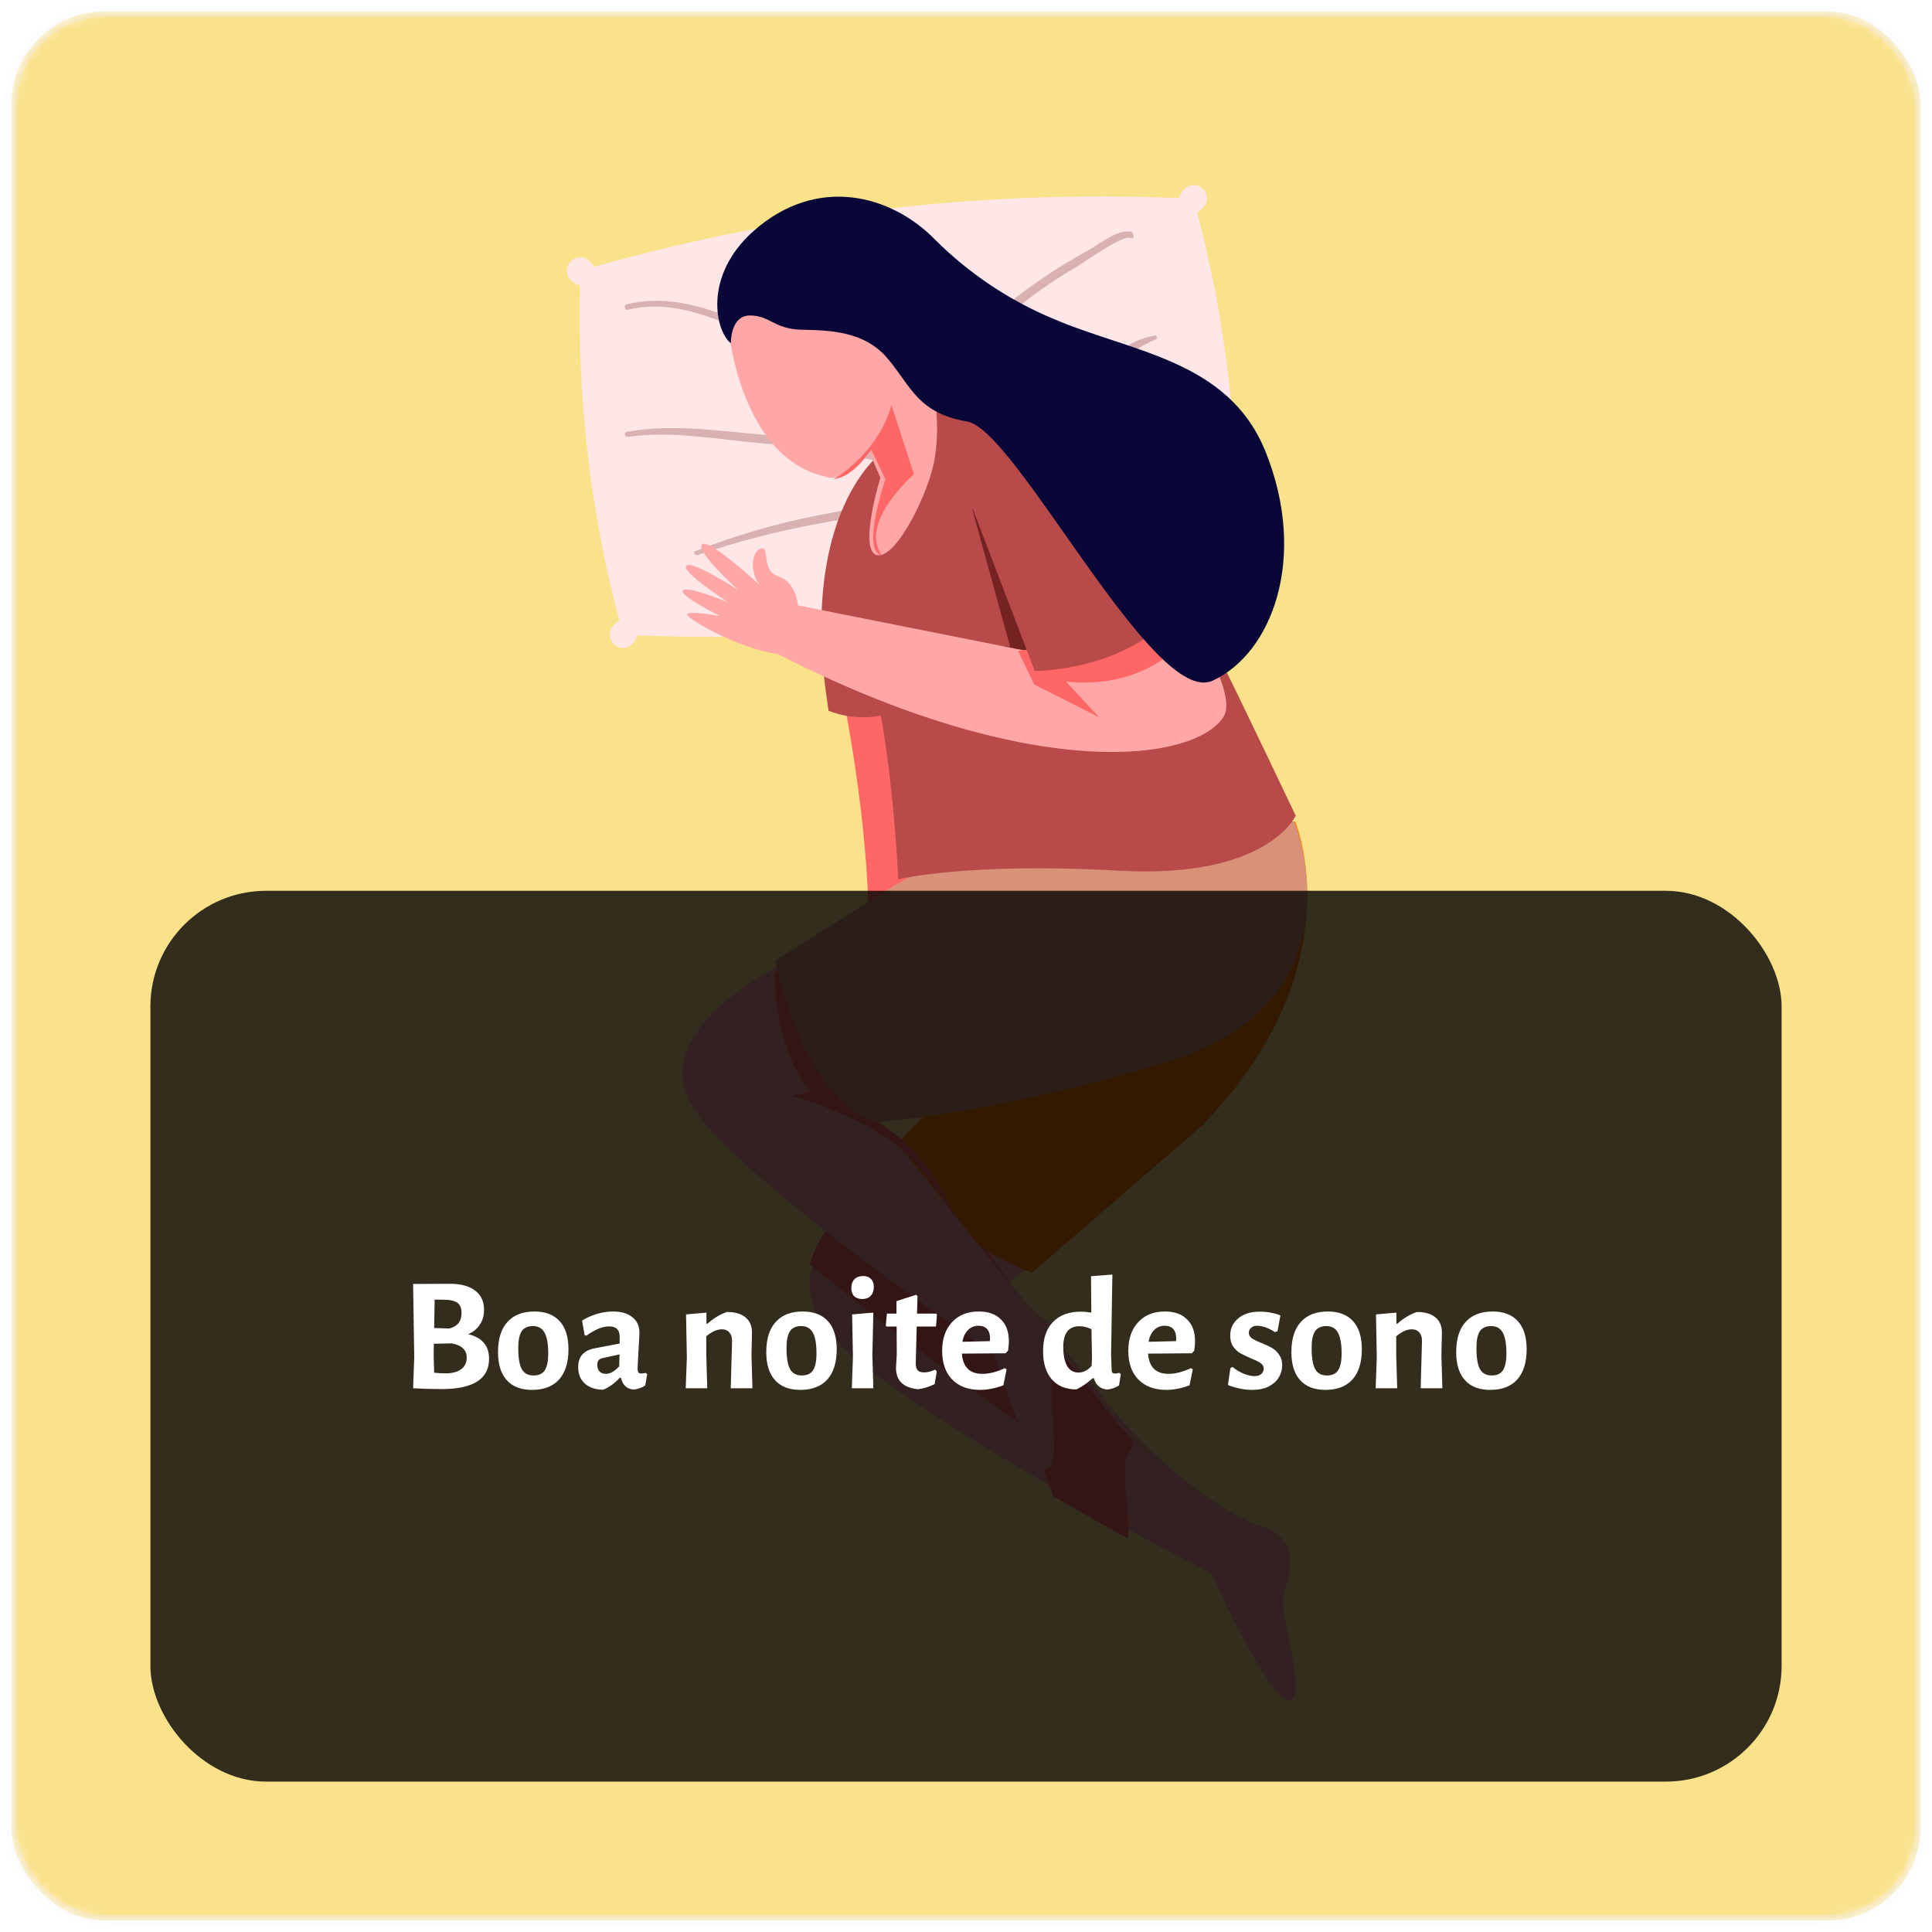<svg width="167" height="167" viewBox="0 0 167 167" fill="none" xmlns="http://www.w3.org/2000/svg">
<mask id="mask0_206:36964" style="mask-type:alpha" maskUnits="userSpaceOnUse" x="0" y="0" width="167" height="167">
<rect x="1" y="1" width="165" height="165" rx="8" fill="#5988D6" stroke="#EDE6FC" stroke-opacity="0.3"/>
</mask>
<g mask="url(#mask0_206:36964)">
<rect x="1" y="1" width="165" height="165" rx="8" fill="#FAE28B" stroke="#EDE6FC" stroke-opacity="0.3"/>
<path d="M111.486 146.989C109.881 147.394 104.715 136.007 104.715 136.007C104.715 136.007 101.799 134.521 97.668 132.272C95.732 131.221 93.531 130 91.234 128.694C82.816 123.859 73.196 117.863 70.965 114.309C70.473 113.539 70.159 112.667 70.046 111.758C69.934 110.849 70.026 109.926 70.316 109.057C71.717 104.313 77.531 100.312 77.531 100.312L79.467 99L82.678 102.161L89.581 108.961L87.543 110.574L85.739 111.976C91.643 114.998 94.343 119.749 97.001 122.801C97.38 123.236 97.764 123.654 98.155 124.065C102.166 128.295 106.712 131.233 109.412 132.073C110.039 132.267 110.586 132.662 110.97 133.198C111.353 133.733 111.551 134.381 111.534 135.04C111.509 135.938 111.32 136.823 110.975 137.651C110.368 139.005 113.091 146.578 111.486 146.989Z" fill="#FFA6A6"/>
<path d="M97.377 129.51C97.462 130.746 97.546 131.981 97.51 133C95.563 131.925 93.35 130.678 91.039 129.344C90.483 127.843 89.866 126.015 89.183 123.785C87.199 122.395 77.94 115.861 70 109.277C71.409 104.429 77.257 100.34 77.257 100.34L79.204 99L82.434 102.23C82.857 103.052 83.214 103.861 83.565 104.645C84.029 105.782 84.583 106.879 85.222 107.925C85.899 108.956 86.606 109.926 87.326 110.827L85.512 112.26C91.451 115.348 94.166 120.203 96.839 123.322C97.22 123.767 97.607 124.193 98 124.613C97.811 125.124 97.581 125.617 97.311 126.089C97.225 127.229 97.247 128.375 97.377 129.51Z" fill="#FF6767"/>
<path d="M109.448 71.743L111.953 71C111.953 71 117.274 83.503 103.923 97.284L89.212 110C89.212 110 80.865 107.249 77 99.402L82.95 93.364L109.448 71.743Z" fill="#FF7F00"/>
<path d="M73 60.889C73 60.889 75.463 73.196 75.017 82L81 79.465L78.926 60.944L77 59L73 60.889Z" fill="#FF6767"/>
<path d="M90.481 127C89.071 127.165 85.904 116.99 85.904 116.99C85.904 116.99 62.327 101.044 59.501 95.006C56.675 88.967 66.599 83.9 66.599 83.9L68.391 83L73.79 91.688V95.006C77.365 97.449 88.404 113.482 90.76 114.346C91.152 114.494 91.485 114.764 91.709 115.117C91.933 115.469 92.035 115.885 92 116.301C91.895 117.276 91.579 118.216 91.075 119.058C90.398 120.133 91.891 126.83 90.481 127Z" fill="#FFA6A6"/>
<path d="M83 106C81.826 103.923 80.414 101.973 78.79 100.183C75.758 96.757 68.516 94.736 68.516 94.736L70.032 94.336C66.637 90.055 67.012 84.046 67.012 84.046L69.223 83L75.879 93.122V96.978C80.274 99.794 81.58 103.106 83 106Z" fill="#FF6767"/>
<path d="M77.382 76.48L84.291 72.808L111.872 71C111.872 71 118.026 86.113 101.582 91.575C86.308 96.295 75.7 97 75.7 97C75.7 97 69.973 95.951 67 83.038L77.382 76.48Z" fill="#D9917A"/>
<path d="M106.879 47.338C107.117 37.583 105.974 27.843 103.486 18.407C103.697 18.25 103.891 18.07 104.064 17.872C104.161 17.754 104.233 17.619 104.277 17.473C104.321 17.327 104.335 17.174 104.319 17.023C104.303 16.871 104.256 16.724 104.183 16.591C104.109 16.458 104.01 16.341 103.891 16.246C103.771 16.152 103.634 16.082 103.488 16.042C103.341 16.001 103.188 15.99 103.037 16.009C102.886 16.029 102.74 16.078 102.609 16.154C102.477 16.231 102.362 16.332 102.27 16.454C102.119 16.662 101.993 16.886 101.893 17.123C84.85 16.405 67.8 18.408 51.386 23.057C51.233 22.849 51.058 22.66 50.863 22.491C50.743 22.398 50.607 22.329 50.46 22.289C50.314 22.249 50.161 22.238 50.011 22.257C49.86 22.276 49.715 22.324 49.583 22.399C49.452 22.474 49.336 22.575 49.243 22.695C49.15 22.814 49.081 22.951 49.041 23.098C49.001 23.244 48.99 23.397 49.009 23.548C49.028 23.698 49.076 23.844 49.151 23.976C49.226 24.108 49.327 24.223 49.447 24.316C49.661 24.471 49.891 24.601 50.134 24.706C49.894 34.459 51.036 44.198 53.527 53.63C53.314 53.786 53.12 53.966 52.949 54.166C52.769 54.404 52.689 54.704 52.727 55.001C52.765 55.298 52.917 55.568 53.152 55.754C53.387 55.939 53.685 56.025 53.982 55.993C54.28 55.962 54.553 55.815 54.743 55.584C54.892 55.374 55.018 55.15 55.12 54.914C72.163 55.633 89.213 53.63 105.627 48.981C105.778 49.188 105.952 49.377 106.144 49.547C106.262 49.64 106.397 49.71 106.541 49.751C106.686 49.792 106.837 49.805 106.986 49.787C107.136 49.77 107.28 49.724 107.412 49.651C107.543 49.577 107.659 49.479 107.752 49.361C107.846 49.243 107.915 49.108 107.956 48.964C107.997 48.819 108.01 48.667 107.992 48.518C107.975 48.368 107.929 48.224 107.856 48.092C107.783 47.961 107.684 47.845 107.567 47.752C107.354 47.588 107.123 47.449 106.879 47.338Z" fill="#FFE7E7"/>
<path d="M72.971 33.762C71.061 30.945 67.495 29.354 64.514 28.029C61.259 26.586 57.736 25.422 54.17 26.308C53.872 26.382 54 26.84 54.292 26.772C58.076 25.856 61.721 27.441 65.11 29.013C67.945 30.332 70.252 32.109 72.752 33.967C72.898 34.078 73.069 33.886 72.971 33.762Z" fill="#DAB1B1"/>
<path d="M76.884 39.582C73.8 37.816 69.462 37.871 66.021 37.581C62.119 37.26 58.042 36.599 54.158 37.334C53.879 37.39 54.001 37.81 54.279 37.766C57.963 37.223 61.78 37.945 65.457 38.285C67.433 38.464 69.408 38.631 71.371 38.903C73.188 39.162 74.915 39.743 76.708 39.996C76.951 40.039 77.126 39.724 76.884 39.582Z" fill="#DAB1B1"/>
<path d="M81.776 43.001C78.162 43.097 74.511 43.813 70.989 44.489C67.254 45.206 63.607 46.262 60.102 47.64C59.886 47.725 60.047 48.063 60.263 47.99C63.635 46.839 67.102 45.934 70.631 45.284C74.332 44.557 78.174 44.275 81.826 43.362C81.878 43.356 81.926 43.331 81.958 43.293C81.99 43.255 82.005 43.207 81.999 43.159C81.992 43.111 81.965 43.068 81.923 43.038C81.882 43.009 81.829 42.995 81.776 43.001Z" fill="#DAB1B1"/>
<path d="M97.944 20.201C97.934 20.159 97.913 20.121 97.883 20.091C97.853 20.061 97.815 20.04 97.774 20.029C96.588 19.788 95.03 21.103 94.039 21.649C92.324 22.593 90.666 23.639 89.074 24.781C86.298 26.769 83.188 29.45 82.009 32.779C81.952 32.938 82.192 33.084 82.299 32.944C84.4 30.263 86.317 27.798 89.055 25.715C90.365 24.743 91.726 23.841 93.131 23.015C93.711 22.666 97.2 20.194 97.73 20.582C97.862 20.684 98.032 20.518 97.995 20.379L97.944 20.201Z" fill="#DAB1B1"/>
<path d="M99.865 29C98.737 29.167 97.68 29.64 96.817 30.366C95.427 31.353 94.08 32.399 92.751 33.463C90.081 35.621 87.045 37.939 85.027 40.717C84.924 40.865 85.137 41.078 85.29 40.971C87.728 39.233 89.764 36.987 91.995 35.059C94.434 33.008 96.957 30.614 99.92 29.325C99.949 29.305 99.972 29.278 99.985 29.246C99.999 29.215 100.003 29.18 99.998 29.146C99.992 29.112 99.976 29.08 99.953 29.055C99.93 29.029 99.899 29.01 99.865 29Z" fill="#DAB1B1"/>
<path d="M73.571 52.888C72.72 49.898 72.822 46.718 73.862 43.789C74.903 40.859 76.83 38.327 79.376 36.543C80.564 35.652 81.981 35.117 83.462 35.001C88.223 34.892 97.1 42.503 100.463 47.947C103.135 52.238 103.263 52.153 112 70.507C112 70.507 109.571 76 96.675 75.26C83.778 74.519 77.645 76 77.645 76C77.645 76 77.038 62.265 74.682 56.238C74.237 55.073 73.867 53.956 73.571 52.888Z" fill="#B84A4A"/>
<path d="M84.034 44L87.323 55.93L74 54.242L91 60L89.475 50.327L84.034 44Z" fill="#752222"/>
<path d="M76.346 39C76.346 39 68.82 44.194 71.627 61.445C74.222 62.431 76.653 62.013 79 60.903L76.346 39Z" fill="#B84A4A"/>
<path d="M101.431 51.37L92.361 56.984L68.977 52.331C68.977 52.331 68.849 50.326 67.277 49.819C65.706 49.312 66.619 47.098 65.736 47.432C64.853 47.766 64.859 49.699 65.736 50.63C65.736 50.63 61.295 46.501 60.68 47.05C60.065 47.599 63.781 50.982 63.781 50.982C63.781 50.982 59.797 48.393 59.31 48.9C58.822 49.407 62.964 52.068 62.964 52.068C62.964 52.068 59.31 50.565 59.017 51.042C58.725 51.519 62.246 53.249 62.246 53.249C62.246 53.249 59.572 52.772 59.407 53.088C59.243 53.404 63.628 56.006 67.247 56.543C88.993 67.664 103.186 65.928 105.75 61.978C107.261 59.681 101.431 51.37 101.431 51.37Z" fill="#FFA6A6"/>
<path d="M88 56.27L89.404 59.172L95 62L90.795 57.444L89.888 56L88 56.27Z" fill="#FF6767"/>
<path d="M90 58.488C90 58.488 97.756 61.052 103 54.705L101.276 52L90 58.488Z" fill="#FF6767"/>
<path d="M81 35.92L89.442 58C89.442 58 99.879 58 103 50.317L95.04 39.803C93.95 38.263 92.479 37.004 90.758 36.138C88.471 35.075 85.141 34.324 81 35.92Z" fill="#B84A4A"/>
<path d="M80.808 39.539C80.391 42.424 77.481 48.337 75.82 47.985C74.16 47.633 76.096 41.297 76.096 41.297L74.987 38.693C74.987 38.693 73.585 41.196 71.995 41.291C71.81 41.305 71.625 41.283 71.449 41.226C64.038 39.676 63 28.625 63 28.625V26.372L64.52 25.669L71.449 24L80.808 34.538C81.064 36.195 81.064 37.882 80.808 39.539Z" fill="#FFA6A6"/>
<path d="M63.173 29.67C63.173 29.67 63.119 27.269 64.824 27.269C66.528 27.269 66.948 28.436 69.217 28.497C71.486 28.558 74.672 28.534 76.731 30.996C78.79 33.458 79.354 35.711 83.603 36.435C87.852 37.159 99.693 61.157 104.801 58.843C109.908 56.528 113.089 48.277 109.404 39.069C106.199 31.088 97.839 30.474 91.039 27.552C87.24 25.969 83.776 23.651 80.836 20.725C77.079 16.863 70.633 15.071 65.1 20C60.761 23.893 61.847 28.632 63.173 29.67Z" fill="#090738"/>
<path d="M76.23 48C74.387 47.654 76.535 41.421 76.535 41.421L75.309 38.858C75.309 38.858 73.758 41.321 72 41.415C72.383 41.356 76.068 38.829 77.054 35L79 40.993C79 40.993 74.18 45.174 76.23 48Z" fill="#FF6767"/>
</g>
<g filter="url(#filter0_b_206:36964)">
<rect x="13" y="77" width="141" height="77" rx="10" fill="black" fill-opacity="0.8"/>
</g>
<path d="M40.468 115.324C41.084 115.473 41.537 115.725 41.826 116.08C42.125 116.425 42.274 116.883 42.274 117.452C42.274 119.197 40.907 120.07 38.172 120.07C37.37 120.07 36.548 120.047 35.708 120L35.806 117.312L35.708 110.984L38.914 110.97C39.838 110.97 40.557 111.166 41.07 111.558C41.584 111.941 41.84 112.496 41.84 113.224C41.84 113.709 41.719 114.134 41.476 114.498C41.243 114.862 40.907 115.137 40.468 115.324ZM39.894 113.476C39.894 113.065 39.773 112.776 39.53 112.608C39.288 112.431 38.863 112.342 38.256 112.342H37.57L37.528 114.792L38.844 114.834C39.199 114.741 39.46 114.587 39.628 114.372C39.806 114.157 39.894 113.859 39.894 113.476ZM38.494 118.712C39.082 118.712 39.535 118.595 39.852 118.362C40.179 118.129 40.342 117.793 40.342 117.354C40.342 116.691 39.913 116.281 39.054 116.122L37.5 116.15L37.486 117.144L37.528 118.656C37.855 118.693 38.177 118.712 38.494 118.712ZM46.198 113.364C47.15 113.364 47.878 113.644 48.382 114.204C48.886 114.764 49.138 115.571 49.138 116.626C49.138 117.765 48.867 118.637 48.326 119.244C47.784 119.841 47.005 120.14 45.988 120.14C45.036 120.14 44.308 119.86 43.804 119.3C43.3 118.74 43.048 117.933 43.048 116.878C43.048 115.739 43.318 114.871 43.86 114.274C44.401 113.667 45.18 113.364 46.198 113.364ZM46.072 114.624C45.624 114.624 45.297 114.773 45.092 115.072C44.896 115.371 44.798 115.851 44.798 116.514C44.798 117.373 44.9 117.984 45.106 118.348C45.311 118.712 45.647 118.894 46.114 118.894C46.562 118.894 46.884 118.749 47.08 118.46C47.285 118.161 47.388 117.676 47.388 117.004C47.388 116.155 47.28 115.548 47.066 115.184C46.86 114.811 46.529 114.624 46.072 114.624ZM52.976 113.364C53.694 113.364 54.254 113.527 54.656 113.854C55.066 114.171 55.272 114.619 55.272 115.198C55.272 115.366 55.244 115.898 55.188 116.794C55.178 117.055 55.164 117.326 55.146 117.606C55.127 117.877 55.118 118.11 55.118 118.306C55.118 118.465 55.141 118.577 55.188 118.642C55.234 118.698 55.318 118.726 55.44 118.726C55.533 118.726 55.654 118.707 55.804 118.67L55.944 118.782L55.776 119.762C55.477 119.958 55.136 120.075 54.754 120.112C54.474 120.084 54.24 119.986 54.054 119.818C53.867 119.641 53.741 119.398 53.676 119.09H53.578C53.111 119.585 52.63 119.93 52.136 120.126C51.464 120.117 50.936 119.939 50.554 119.594C50.171 119.249 49.98 118.777 49.98 118.18C49.98 117.713 50.096 117.349 50.33 117.088C50.572 116.817 50.936 116.635 51.422 116.542L53.564 116.136V115.562C53.564 114.955 53.265 114.652 52.668 114.652C52.378 114.652 52.07 114.717 51.744 114.848C51.426 114.979 51.067 115.184 50.666 115.464L50.526 115.38L50.316 114.148C50.717 113.896 51.146 113.705 51.604 113.574C52.061 113.434 52.518 113.364 52.976 113.364ZM52.066 117.396C51.916 117.433 51.804 117.499 51.73 117.592C51.664 117.676 51.632 117.807 51.632 117.984C51.632 118.227 51.697 118.418 51.828 118.558C51.958 118.689 52.14 118.754 52.374 118.754C52.738 118.754 53.12 118.539 53.522 118.11L53.55 117.074L52.066 117.396ZM63.277 115.94C63.286 115.613 63.212 115.361 63.053 115.184C62.904 114.997 62.684 114.904 62.395 114.904C61.975 114.904 61.527 115.105 61.051 115.506V117.13L61.135 120H59.273L59.371 117.312L59.301 113.616L61.065 113.462V114.414H61.163C61.676 113.947 62.236 113.611 62.843 113.406C63.552 113.406 64.094 113.569 64.467 113.896C64.84 114.213 65.018 114.675 64.999 115.282L64.957 117.144L65.041 120H63.165L63.277 115.94ZM69.385 113.364C70.337 113.364 71.065 113.644 71.569 114.204C72.073 114.764 72.325 115.571 72.325 116.626C72.325 117.765 72.054 118.637 71.513 119.244C70.972 119.841 70.192 120.14 69.175 120.14C68.223 120.14 67.495 119.86 66.991 119.3C66.487 118.74 66.235 117.933 66.235 116.878C66.235 115.739 66.506 114.871 67.047 114.274C67.588 113.667 68.368 113.364 69.385 113.364ZM69.259 114.624C68.811 114.624 68.484 114.773 68.279 115.072C68.083 115.371 67.985 115.851 67.985 116.514C67.985 117.373 68.088 117.984 68.293 118.348C68.498 118.712 68.834 118.894 69.301 118.894C69.749 118.894 70.071 118.749 70.267 118.46C70.472 118.161 70.575 117.676 70.575 117.004C70.575 116.155 70.468 115.548 70.253 115.184C70.048 114.811 69.716 114.624 69.259 114.624ZM73.727 117.312L73.657 113.616L75.491 113.462L75.407 117.13L75.491 120H73.629L73.727 117.312ZM74.609 110.298C74.898 110.298 75.122 110.382 75.281 110.55C75.449 110.718 75.533 110.951 75.533 111.25C75.533 111.567 75.444 111.819 75.267 112.006C75.09 112.193 74.847 112.286 74.539 112.286C74.231 112.286 73.993 112.202 73.825 112.034C73.666 111.866 73.587 111.628 73.587 111.32C73.587 111.012 73.676 110.765 73.853 110.578C74.04 110.391 74.292 110.298 74.609 110.298ZM79.883 118.628C80.182 118.628 80.495 118.549 80.822 118.39L80.975 118.53L80.793 119.636C80.317 119.879 79.832 120.028 79.338 120.084C78.078 119.953 77.448 119.337 77.448 118.236L77.517 117.074L77.504 114.666H76.635L76.566 114.568L76.663 113.546H77.49V112.468L79.183 111.922L79.309 112.034L79.267 113.546H80.933L80.99 113.644L80.906 114.666H79.24L79.156 117.802C79.156 118.101 79.212 118.315 79.323 118.446C79.436 118.567 79.622 118.628 79.883 118.628ZM86.926 116.976L83.146 117.004C83.23 118.171 83.823 118.754 84.924 118.754C85.503 118.754 86.147 118.591 86.856 118.264L87.01 118.362L86.73 119.748C86.021 120.009 85.354 120.14 84.728 120.14C83.702 120.14 82.894 119.841 82.306 119.244C81.728 118.647 81.438 117.821 81.438 116.766C81.438 115.721 81.723 114.895 82.292 114.288C82.862 113.672 83.632 113.364 84.602 113.364C85.433 113.364 86.072 113.593 86.52 114.05C86.978 114.498 87.206 115.128 87.206 115.94C87.206 116.155 87.183 116.425 87.136 116.752L86.926 116.976ZM85.582 115.73C85.582 115.357 85.498 115.077 85.33 114.89C85.162 114.694 84.915 114.596 84.588 114.596C84.224 114.596 83.921 114.717 83.678 114.96C83.436 115.193 83.272 115.534 83.188 115.982L85.554 115.926L85.582 115.73ZM96.041 117.13L96.083 118.306C96.083 118.465 96.102 118.577 96.139 118.642C96.186 118.698 96.265 118.726 96.377 118.726C96.48 118.726 96.606 118.707 96.755 118.67L96.881 118.782L96.727 119.762C96.409 119.958 96.064 120.075 95.691 120.112C95.401 120.084 95.159 119.986 94.963 119.818C94.767 119.65 94.632 119.421 94.557 119.132H94.445C93.987 119.552 93.521 119.874 93.045 120.098C92.13 120.098 91.421 119.809 90.917 119.23C90.413 118.642 90.161 117.83 90.161 116.794C90.161 115.693 90.45 114.848 91.029 114.26C91.608 113.672 92.41 113.378 93.437 113.378C93.707 113.378 94.006 113.406 94.333 113.462L94.305 110.312L96.153 110.172L96.041 117.13ZM93.311 114.638C92.377 114.638 91.911 115.231 91.911 116.416C91.911 117.153 92.023 117.709 92.247 118.082C92.471 118.455 92.797 118.642 93.227 118.642C93.638 118.642 94.016 118.451 94.361 118.068L94.389 117.298L94.347 114.89C93.983 114.722 93.638 114.638 93.311 114.638ZM103.018 116.976L99.238 117.004C99.322 118.171 99.915 118.754 101.016 118.754C101.595 118.754 102.239 118.591 102.948 118.264L103.102 118.362L102.822 119.748C102.113 120.009 101.445 120.14 100.82 120.14C99.793 120.14 98.986 119.841 98.398 119.244C97.819 118.647 97.53 117.821 97.53 116.766C97.53 115.721 97.815 114.895 98.384 114.288C98.953 113.672 99.723 113.364 100.694 113.364C101.525 113.364 102.164 113.593 102.612 114.05C103.069 114.498 103.298 115.128 103.298 115.94C103.298 116.155 103.275 116.425 103.228 116.752L103.018 116.976ZM101.674 115.73C101.674 115.357 101.59 115.077 101.422 114.89C101.254 114.694 101.007 114.596 100.68 114.596C100.316 114.596 100.013 114.717 99.77 114.96C99.527 115.193 99.364 115.534 99.28 115.982L101.646 115.926L101.674 115.73ZM108.885 113.378C109.519 113.378 110.117 113.485 110.677 113.7L110.425 115.072L110.201 115.142C109.93 114.965 109.659 114.829 109.389 114.736C109.118 114.643 108.88 114.596 108.675 114.596C108.451 114.596 108.273 114.657 108.143 114.778C108.012 114.89 107.947 115.03 107.947 115.198C107.947 115.394 108.031 115.553 108.199 115.674C108.376 115.795 108.651 115.931 109.025 116.08C109.398 116.229 109.706 116.374 109.949 116.514C110.191 116.654 110.397 116.85 110.565 117.102C110.742 117.345 110.831 117.648 110.831 118.012C110.831 118.385 110.733 118.735 110.537 119.062C110.35 119.379 110.061 119.641 109.669 119.846C109.277 120.042 108.796 120.14 108.227 120.14C107.555 120.14 106.859 120 106.141 119.72L106.351 118.264L106.533 118.152C106.822 118.395 107.144 118.591 107.499 118.74C107.853 118.88 108.166 118.95 108.437 118.95C108.689 118.95 108.885 118.889 109.025 118.768C109.165 118.637 109.235 118.483 109.235 118.306C109.235 118.11 109.146 117.951 108.969 117.83C108.801 117.709 108.53 117.573 108.157 117.424C107.774 117.256 107.461 117.107 107.219 116.976C106.976 116.836 106.766 116.64 106.589 116.388C106.421 116.136 106.337 115.823 106.337 115.45C106.337 114.843 106.565 114.349 107.023 113.966C107.48 113.574 108.101 113.378 108.885 113.378ZM114.776 113.364C115.728 113.364 116.456 113.644 116.96 114.204C117.464 114.764 117.716 115.571 117.716 116.626C117.716 117.765 117.445 118.637 116.904 119.244C116.362 119.841 115.583 120.14 114.566 120.14C113.614 120.14 112.886 119.86 112.382 119.3C111.878 118.74 111.626 117.933 111.626 116.878C111.626 115.739 111.896 114.871 112.438 114.274C112.979 113.667 113.758 113.364 114.776 113.364ZM114.65 114.624C114.202 114.624 113.875 114.773 113.67 115.072C113.474 115.371 113.376 115.851 113.376 116.514C113.376 117.373 113.478 117.984 113.684 118.348C113.889 118.712 114.225 118.894 114.692 118.894C115.14 118.894 115.462 118.749 115.658 118.46C115.863 118.161 115.966 117.676 115.966 117.004C115.966 116.155 115.858 115.548 115.644 115.184C115.438 114.811 115.107 114.624 114.65 114.624ZM122.914 115.94C122.923 115.613 122.848 115.361 122.69 115.184C122.54 114.997 122.321 114.904 122.032 114.904C121.612 114.904 121.164 115.105 120.688 115.506V117.13L120.772 120H118.91L119.008 117.312L118.938 113.616L120.702 113.462V114.414H120.8C121.313 113.947 121.873 113.611 122.48 113.406C123.189 113.406 123.73 113.569 124.104 113.896C124.477 114.213 124.654 114.675 124.636 115.282L124.594 117.144L124.678 120H122.802L122.914 115.94ZM129.022 113.364C129.974 113.364 130.702 113.644 131.206 114.204C131.71 114.764 131.962 115.571 131.962 116.626C131.962 117.765 131.691 118.637 131.15 119.244C130.608 119.841 129.829 120.14 128.812 120.14C127.86 120.14 127.132 119.86 126.628 119.3C126.124 118.74 125.872 117.933 125.872 116.878C125.872 115.739 126.142 114.871 126.684 114.274C127.225 113.667 128.004 113.364 129.022 113.364ZM128.896 114.624C128.448 114.624 128.121 114.773 127.916 115.072C127.72 115.371 127.622 115.851 127.622 116.514C127.622 117.373 127.724 117.984 127.93 118.348C128.135 118.712 128.471 118.894 128.938 118.894C129.386 118.894 129.708 118.749 129.904 118.46C130.109 118.161 130.212 117.676 130.212 117.004C130.212 116.155 130.104 115.548 129.89 115.184C129.684 114.811 129.353 114.624 128.896 114.624Z" fill="white"/>
<defs>
<filter id="filter0_b_206:36964" x="3" y="67" width="161" height="97" filterUnits="userSpaceOnUse" color-interpolation-filters="sRGB">
<feFlood flood-opacity="0" result="BackgroundImageFix"/>
<feGaussianBlur in="BackgroundImage" stdDeviation="5"/>
<feComposite in2="SourceAlpha" operator="in" result="effect1_backgroundBlur_206:36964"/>
<feBlend mode="normal" in="SourceGraphic" in2="effect1_backgroundBlur_206:36964" result="shape"/>
</filter>
</defs>
</svg>
